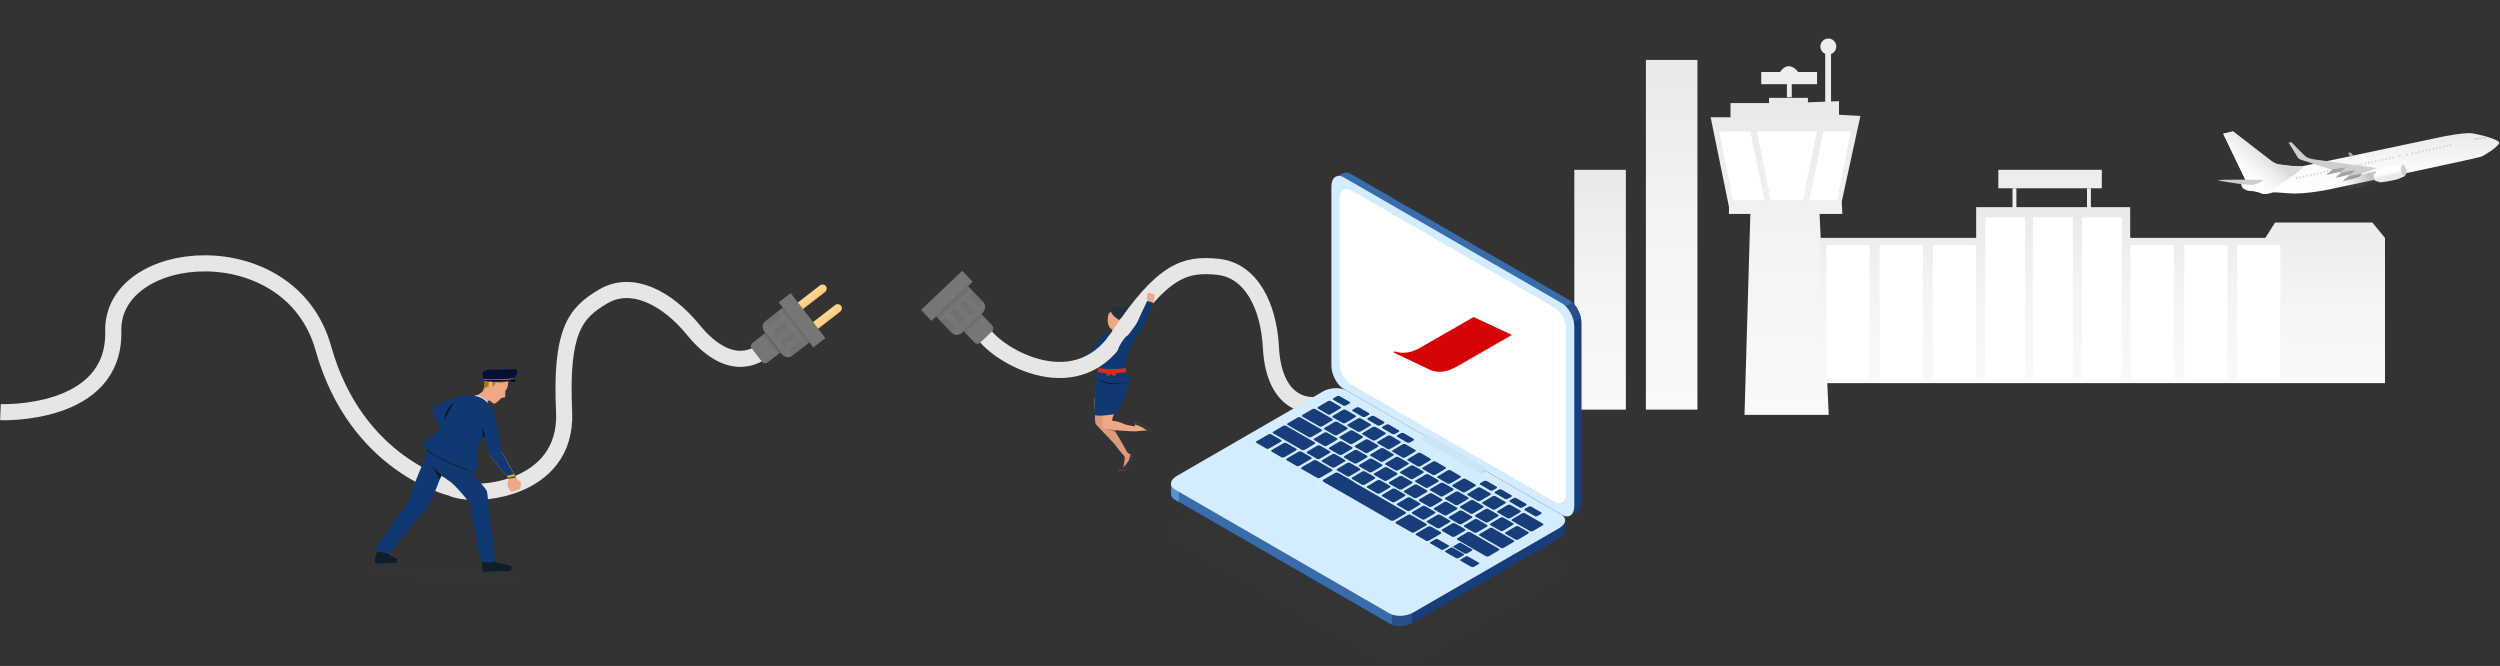 <?xml version="1.0" encoding="UTF-8"?>
<svg version="1.1" viewBox="0 0 931 248" xmlns="http://www.w3.org/2000/svg" xmlns:xlink="http://www.w3.org/1999/xlink">
<rect x="0" y="0" width="931" height="248" fill="#333333" stroke="none"/>
<title>Untitled 6</title>
<desc>Created with Sketch.</desc>
<defs>
<linearGradient id="n" x1="49.998%" x2="49.998%" y1="100%" y2=".001%">
<stop stop-color="#F8F9F9" offset="1.5e-7"/>
<stop stop-color="#F3F4F5" offset=".513"/>
<stop stop-color="#E9E9EB" offset="1"/>
</linearGradient>
<linearGradient id="g" x1="49.998%" x2="49.998%" y1="100.01%" y2=".01%">
<stop stop-color="#F8F9F9" offset="1.5e-7"/>
<stop stop-color="#F3F4F5" offset=".513"/>
<stop stop-color="#E9E9EB" offset="1"/>
</linearGradient>
<linearGradient id="f" x1="49.997%" x2="49.997%" y1="99.999%" y2=".005%">
<stop stop-color="#F8F9F9" offset="1.5e-7"/>
<stop stop-color="#F3F4F5" offset=".513"/>
<stop stop-color="#E9E9EB" offset="1"/>
</linearGradient>
<linearGradient id="e" x1="49.975%" x2="49.975%" y1="99.991%" y2="-6.6064e-5%">
<stop stop-color="#F8F9F9" offset="1.5e-7"/>
<stop stop-color="#F3F4F5" offset=".513"/>
<stop stop-color="#E9E9EB" offset="1"/>
</linearGradient>
<linearGradient id="d" x1="49.966%" x2="49.966%" y1="100.2%" y2=".406%">
<stop stop-color="#fff" offset="1.5e-7"/>
<stop stop-color="#FAFAFA" offset=".427"/>
<stop stop-color="#EBEBED" offset=".942"/>
<stop stop-color="#E9E9EB" offset="1"/>
</linearGradient>
<polygon id="b" points="0.724 1.12 1.449 1.12 0.724 1.84"/>
<polygon id="a" points="1.276 1.67 0.551 1.67 1.276 0.95"/>
<linearGradient id="m" x1="-3.712%" x2="67.32%" y1="39.697%" y2="64.968%">
<stop stop-color="#fff" offset="0"/>
<stop stop-color="#fff" offset=".228"/>
<stop stop-color="#C1C1C1" offset=".338"/>
<stop stop-color="#7D7D7D" offset=".472"/>
<stop stop-color="#474747" offset=".592"/>
<stop stop-color="#212121" offset=".696"/>
<stop stop-color="#090909" offset=".778"/>
<stop offset=".829"/>
</linearGradient>
<linearGradient id="l" x1="16.772%" x2="53.889%" y1="63.799%" y2="35.189%">
<stop stop-color="#fff" offset="1.5e-7"/>
<stop stop-color="#FAFAFA" offset=".315"/>
<stop stop-color="#EBEBEB" offset=".695"/>
<stop stop-color="#DADADA" offset="1"/>
</linearGradient>
<linearGradient id="k" x1="74.983%" x2="4.988%" y1="47.556%" y2="54.165%">
<stop stop-color="#3C3C3B" stop-opacity=".3" offset="0"/>
<stop stop-color="#636362" stop-opacity=".189" offset=".371"/>
<stop stop-color="#ACACAC" stop-opacity="0" offset="1"/>
</linearGradient>
<linearGradient id="j" x1="44.666%" x2="54.726%" y1="39.071%" y2="62.376%">
<stop stop-color="#fff" offset="1.5e-7"/>
<stop stop-color="#FAFAFA" offset=".427"/>
<stop stop-color="#EBEBED" offset=".942"/>
<stop stop-color="#E9E9EB" offset="1"/>
</linearGradient>
<linearGradient id="i" x1="44.511%" x2="61.994%" y1="37.846%" y2="57.204%">
<stop stop-color="#FED698" offset="0"/>
<stop stop-color="#FECA7A" offset="1"/>
</linearGradient>
<linearGradient id="h" x1="44.698%" x2="62.181%" y1="38.046%" y2="57.404%">
<stop stop-color="#FED698" offset="0"/>
<stop stop-color="#FECA7A" offset="1"/>
</linearGradient>
</defs>
<g fill="none" fill-rule="evenodd">
<polygon points="651.83 79.68 643.86 79.68 643.86 77 637.05 43.68 644.44 43.68 644.44 38.39 658.78 38.39 658.78 36.44 673.27 36.44 673.27 38.1 684.85 37.67 684.85 42.74 692.82 43.17 685.87 75.04 686.09 79.68 677.61 79.68 681.02 154.5 649.65 154.5" fill="url(#n)" fill-rule="nonzero"/>
<polygon points="640.24 48.97 651.83 48.97 657.11 74.61 645.31 74.61" fill="#fff" fill-rule="nonzero"/>
<polygon points="654.22 48.97 676.67 48.97 671.38 74.61 659.5 74.61" fill="#fff" fill-rule="nonzero"/>
<polygon points="679.06 48.97 689.2 48.97 684.13 74.61 673.77 74.61" fill="#fff" fill-rule="nonzero"/>
<path d="m665.44 36.22h1.812v-4.853h9.416v-4.563h-7.026s-3.404-4.853-6.736 0h-7.025v4.563h9.561v4.491" fill="#EDEDED" fill-rule="nonzero"/>
<rect x="679.71" y="19.71" width="2.173" height="18.47" fill="#EDEDED" fill-rule="nonzero"/>
<circle cx="680.87" cy="17.32" r="2.97" fill="#EDEDED" fill-rule="nonzero"/>
<polygon points="677.54 88.59 735.92 88.59 735.92 77.14 793.28 77.14 793.28 88.59 843.62 88.59 847.24 82.87 883.46 82.87 888.17 88.59 888.17 90.76 888.17 142.69 677.54 142.69" fill="url(#g)" fill-rule="nonzero"/>
<rect x="680.15" y="91.27" width="16.079" height="49.833" fill="#fff" fill-rule="nonzero"/>
<rect x="699.99" y="91.27" width="16.079" height="49.833" fill="#fff" fill-rule="nonzero"/>
<rect x="719.77" y="91.27" width="16.08" height="49.833" fill="#fff" fill-rule="nonzero"/>
<rect x="793.43" y="91.27" width="16.079" height="49.833" fill="#fff" fill-rule="nonzero"/>
<rect x="813.42" y="91.27" width="16.08" height="49.833" fill="#fff" fill-rule="nonzero"/>
<rect x="833.12" y="91.27" width="16.08" height="49.833" fill="#fff" fill-rule="nonzero"/>
<rect x="739.32" y="80.98" width="14.848" height="60.118" fill="#fff" fill-rule="nonzero"/>
<rect x="757.07" y="80.98" width="14.849" height="60.118" fill="#fff" fill-rule="nonzero"/>
<rect x="775.32" y="80.98" width="14.848" height="60.118" fill="#fff" fill-rule="nonzero"/>
<rect x="744.18" y="63.24" width="38.533" height="6.881" fill="#EDEDED" fill-rule="nonzero"/>
<rect x="749.46" y="70.12" width="1.449" height="7.823" fill="#EDEDED" fill-rule="nonzero"/>
<rect x="777.2" y="70.12" width="1.448" height="7.823" fill="#EDEDED" fill-rule="nonzero"/>
<rect x="612.93" y="22.31" width="19.194" height="130.23" fill="url(#f)" fill-rule="nonzero"/>
<rect x="586.28" y="63.24" width="19.194" height="89.307" fill="url(#e)" fill-rule="nonzero"/>
<path d="m930.68 53.17c0 1.304-5.36 4.636-6.592 5.143-1.23 0.58-53.236 11.517-57.51 12.386s-9.271 1.376-12.096 1.376c-2.824 0-7.171-0.652-8.257-0.362-1.087 0.29-2.535 0.869-3.694 0.362-1.158-0.507-2.463-0.942-4.49-1.087-2.028-0.217-3.042-1.014-3.26-2.1-0.217-1.014 1.738-1.376 1.738-1.376l-8.547-17.745 3.622-0.869 14.052 10.864s1.448 1.231 3.114 1.449 6.663 1.014 9.054 0.58c2.463-0.435 51.643-10.865 51.643-10.865s8.04-1.666 11.154-1.304c3.042 0.506 10.069 2.317 10.069 3.548z" fill="url(#d)" fill-rule="nonzero"/>
<g transform="translate(19 2)">
<mask fill="white">
<use xlink:href="#b"/>
</mask>
</g>
<g transform="translate(17)">
<mask id="c" fill="white">
<use xlink:href="#a"/>
</mask>
<path d="m825.46 72.15c-1.159-0.507-2.463-0.941-4.49-1.086-2.028-0.145-3.042-1.014-3.26-2.101-0.217-1.014 1.738-1.376 1.738-1.376l-8.547-17.746 3.622-0.869 14.051 10.864s1.449 1.231 3.115 1.449 6.663 1.014 9.054 0.58c2.463-0.362-14.124 10.792-15.283 10.285z" fill="url(#m)" fill-rule="nonzero" mask="url(#c)"/>
</g>
<path d="m842.46 72.15c-1.159-0.507-2.463-0.941-4.49-1.086-2.028-0.145-3.042-1.014-3.26-2.101-0.217-1.014 1.738-1.376 1.738-1.376l-8.547-17.746 3.622-0.869 14.051 10.864s1.449 1.231 3.115 1.449 6.663 1.014 9.054 0.58c2.463-0.362-14.124 10.792-15.283 10.285z" fill="url(#l)" fill-rule="nonzero"/>
<path d="m885.2 62.58l-23.105-3.187s-2.028-0.217-3.188-0.941c-1.158-0.797-5.504-5.432-5.504-5.432h-1.159l3.549 5.794s0.218 0.362 1.015 0.652c0.796 0.29 19.556 6.374 19.556 6.374l8.836-3.26z" fill="#CECECE" fill-rule="nonzero"/>
<path d="m873.54 62.3l-4.998 0.797-2.317 2.101s5.215-1.159 6.012-1.594c0.795-0.507 1.303-1.304 1.303-1.304z" fill="#A3A3A3" fill-rule="nonzero"/>
<path d="m876.94 63.38l-4.997 0.797-2.318 2.101s5.216-1.159 6.013-1.594c0.796-0.507 1.302-1.304 1.302-1.304z" fill="#A3A3A3" fill-rule="nonzero"/>
<path d="m879.69 64.61l-4.998 0.796-2.317 2.101s5.215-1.159 6.012-1.593c0.797-0.508 1.303-1.304 1.303-1.304z" fill="#A3A3A3" fill-rule="nonzero"/>
<polygon points="926.12 51.43 924.89 51 924.16 51.14 924.89 51.58" fill="#CECECE" fill-rule="nonzero"/>
<polygon points="923.8 51.21 922.93 51.29 923.3 51.87 924.53 51.65" fill="#CECECE" fill-rule="nonzero"/>
<polygon points="922.57 51.36 921.48 51.43 921.56 52.08 922.86 51.94" fill="#CECECE" fill-rule="nonzero"/>
<path d="m842.75 67.08c0.29 0.29-2.897 1.811-4.129 1.811-1.304 0-4.128-0.362-5.359-0.507-1.159-0.145-7.388-1.159-7.388-1.159s1.448-0.29 2.39-0.29 14.196-0.144 14.486 0.145z" fill="#CECECE" fill-rule="nonzero"/>
<path d="m912.5 54.47h0.073c0.145 0 0.217-0.145 0.145-0.218l-0.072-0.435c0-0.145-0.146-0.217-0.218-0.145h-0.072c-0.145 0-0.218 0.145-0.145 0.217l0.072 0.507c0 0.074 0.072 0.146 0.217 0.074z" fill="#CECECE" fill-rule="nonzero"/>
<path d="m911.27 54.76h0.072c0.145 0 0.217-0.145 0.145-0.217l-0.072-0.435c0-0.145-0.145-0.217-0.218-0.145h-0.072c-0.145 0-0.217 0.145-0.145 0.217l0.072 0.507c1e-3 0 0.073 0.073 0.218 0.073z" fill="#CECECE" fill-rule="nonzero"/>
<path d="m910.04 55.05c0.145 0 0.217-0.145 0.217-0.29l-0.072-0.435c0-0.145-0.145-0.217-0.29-0.145-0.145 0-0.217 0.145-0.145 0.29l0.072 0.435c-0.072 0.072 0.073 0.145 0.218 0.145z" fill="#CECECE" fill-rule="nonzero"/>
<path d="m908.66 55.34h0.073c0.145 0 0.217-0.145 0.145-0.218l-0.072-0.435c0-0.145-0.146-0.217-0.218-0.145h-0.072c-0.145 0-0.217 0.145-0.145 0.217l0.072 0.435c0 0.073 0.073 0.146 0.217 0.146z" fill="#CECECE" fill-rule="nonzero"/>
<path d="m907.43 55.63h0.072c0.145 0 0.217-0.145 0.145-0.217l-0.072-0.435c0-0.145-0.145-0.217-0.218-0.145h-0.072c-0.145 0-0.217 0.145-0.145 0.217l0.072 0.435c0 0.073 0.072 0.145 0.218 0.145z" fill="#CECECE" fill-rule="nonzero"/>
<path d="m906.13 55.92h0.072c0.145 0 0.217-0.145 0.145-0.217l-0.072-0.435c0-0.145-0.145-0.217-0.218-0.145h-0.072c-0.145 0-0.217 0.145-0.145 0.218l0.072 0.435c0 0.072 0.145 0.144 0.218 0.144z" fill="#CECECE" fill-rule="nonzero"/>
<path d="m904.83 56.14h0.072c0.145 0 0.217-0.145 0.145-0.217l-0.072-0.435c0-0.145-0.145-0.217-0.218-0.145h-0.072c-0.145 0-0.217 0.145-0.145 0.217l0.072 0.435c0 0.145 0.073 0.218 0.218 0.145z" fill="#CECECE" fill-rule="nonzero"/>
<path d="m903.6 56.43h0.072c0.145 0 0.217-0.145 0.145-0.217l-0.072-0.435c0-0.145-0.145-0.217-0.218-0.145h-0.072c-0.145 0-0.217 0.145-0.145 0.217l0.072 0.435c0 0.072 0.144 0.145 0.218 0.145z" fill="#CECECE" fill-rule="nonzero"/>
<path d="m902.36 56.72h0.072c0.145 0 0.217-0.145 0.145-0.217l-0.072-0.435c0-0.145-0.145-0.217-0.217-0.145h-0.073c-0.145 0-0.217 0.145-0.145 0.217l0.072 0.435c-0.072 0.072 0.073 0.145 0.218 0.145z" fill="#CECECE" fill-rule="nonzero"/>
<path d="m900.99 57.01h0.072c0.145 0 0.217-0.145 0.145-0.217l-0.072-0.435c0-0.145-0.145-0.217-0.218-0.145h-0.072c-0.145 0-0.217 0.145-0.145 0.217l0.072 0.435c1e-3 0.073 0.073 0.145 0.218 0.145z" fill="#CECECE" fill-rule="nonzero"/>
<path d="m899.76 57.3h0.072c0.145 0 0.217-0.145 0.145-0.217l-0.072-0.507c0-0.145-0.145-0.217-0.218-0.145h-0.072c-0.145 0-0.217 0.145-0.145 0.217l0.072 0.435c0 0.145 0.072 0.217 0.218 0.217z" fill="#CECECE" fill-rule="nonzero"/>
<path d="m898.45 57.59h0.072c0.145 0 0.217-0.145 0.145-0.217l-0.072-0.507c0-0.145-0.145-0.217-0.218-0.145h-0.072c-0.145 0-0.217 0.145-0.145 0.217l0.072 0.435c0 0.145 0.145 0.217 0.218 0.217z" fill="#CECECE" fill-rule="nonzero"/>
<path d="m891.14 59.11h0.072c0.145 0 0.217-0.145 0.145-0.217l-0.072-0.435c0-0.145-0.145-0.217-0.218-0.145h-0.072c-0.145 0-0.217 0.145-0.145 0.217l0.072 0.507c-0.072 1e-3 0.072 0.073 0.218 0.073z" fill="#CECECE" fill-rule="nonzero"/>
<path d="m889.9 59.33h0.072c0.145 0 0.217-0.145 0.145-0.217l-0.072-0.435c0-0.145-0.145-0.217-0.218-0.145h-0.072c-0.145 0-0.217 0.145-0.145 0.217l0.072 0.507c-0.072 0.073 0.073 0.145 0.218 0.073z" fill="#CECECE" fill-rule="nonzero"/>
<path d="m888.6 59.62h0.072c0.145 0 0.217-0.145 0.145-0.218l-0.072-0.435c0-0.145-0.145-0.217-0.218-0.145h-0.072c-0.145 0-0.217 0.145-0.145 0.217l0.072 0.507c0 0.074 0.072 0.146 0.218 0.074z" fill="#CECECE" fill-rule="nonzero"/>
<path d="m887.22 59.91h0.073c0.145 0 0.217-0.145 0.145-0.217l-0.072-0.435c0-0.145-0.146-0.217-0.218-0.145h-0.072c-0.145 0-0.217 0.145-0.145 0.217l0.072 0.435c0 0.145 0.144 0.217 0.217 0.145z" fill="#CECECE" fill-rule="nonzero"/>
<path d="m885.99 60.2h0.072c0.145 0 0.217-0.145 0.145-0.217l-0.072-0.435c0-0.145-0.145-0.217-0.218-0.145h-0.072c-0.145 0-0.217 0.145-0.145 0.218l0.072 0.435c0 0.072 0.145 0.144 0.218 0.144z" fill="#CECECE" fill-rule="nonzero"/>
<path d="m884.76 60.48h0.072c0.145 0 0.218-0.145 0.145-0.218l-0.072-0.435c0-0.145-0.145-0.217-0.217-0.145h-0.073c-0.145 0-0.217 0.145-0.145 0.217l0.072 0.435c0 0.074 0.072 0.146 0.218 0.146z" fill="#CECECE" fill-rule="nonzero"/>
<path d="m883.31 60.78h0.073c0.145 0 0.217-0.145 0.145-0.217l-0.072-0.435c0-0.145-0.146-0.217-0.218-0.145h-0.072c-0.145 0-0.218 0.145-0.145 0.217l0.072 0.435c1e-3 0.073 0.145 0.145 0.217 0.145z" fill="#CECECE" fill-rule="nonzero"/>
<path d="m882.08 60.99h0.073c0.145 0 0.217-0.145 0.145-0.217l-0.072-0.435c0-0.145-0.146-0.217-0.218-0.145h-0.072c-0.145 0-0.217 0.145-0.145 0.217l0.072 0.435c0 0.145 0.145 0.217 0.217 0.145z" fill="#CECECE" fill-rule="nonzero"/>
<path d="m880.85 61.35h0.072c0.145 0 0.217-0.145 0.145-0.217l-0.072-0.435c0-0.145-0.145-0.217-0.218-0.145h-0.072c-0.145 0-0.217 0.145-0.145 0.217l0.072 0.435c-0.072 0.073 0.072 0.145 0.218 0.145z" fill="#CECECE" fill-rule="nonzero"/>
<path d="m879.48 61.64h0.073c0.145 0 0.217-0.145 0.145-0.217l-0.072-0.435c0-0.145-0.146-0.217-0.218-0.145h-0.072c-0.145 0-0.217 0.145-0.145 0.217l0.072 0.435c0 0.073 0.072 0.145 0.217 0.145z" fill="#CECECE" fill-rule="nonzero"/>
<path d="m878.24 61.86h0.072c0.145 0 0.217-0.145 0.145-0.217l-0.072-0.435c0-0.145-0.145-0.217-0.218-0.145h-0.072c-0.145 0-0.217 0.145-0.145 0.217l0.072 0.435c0 0.145 0.073 0.218 0.218 0.145z" fill="#CECECE" fill-rule="nonzero"/>
<path d="m866.87 64.25h0.072c0.145 0 0.218-0.145 0.145-0.217l-0.072-0.507c0-0.145-0.145-0.217-0.217-0.145h-0.072c-0.146 0-0.218 0.145-0.146 0.217l0.072 0.435c1e-3 0.145 0.146 0.217 0.218 0.217z" fill="#CECECE" fill-rule="nonzero"/>
<path d="m865.64 64.47h0.072c0.146 0 0.218-0.145 0.146-0.217l-0.073-0.507c0-0.145-0.145-0.217-0.217-0.145h-0.072c-0.145 0-0.218 0.145-0.145 0.217l0.072 0.435c0 0.144 0.144 0.217 0.217 0.217z" fill="#CECECE" fill-rule="nonzero"/>
<path d="m864.41 64.76h0.072c0.146 0 0.218-0.145 0.146-0.217l-0.072-0.507c0-0.145-0.146-0.217-0.218-0.145h-0.072c-0.145 0-0.218 0.145-0.145 0.217l0.072 0.435c0 0.145 0.073 0.217 0.217 0.217z" fill="#CECECE" fill-rule="nonzero"/>
<path d="m863.03 65.05h0.072c0.146 0 0.218-0.145 0.146-0.217l-0.073-0.435c0-0.145-0.145-0.217-0.217-0.145h-0.072c-0.146 0-0.218 0.145-0.146 0.217l0.073 0.507c0 0.073 0.145 0.146 0.217 0.073z" fill="#CECECE" fill-rule="nonzero"/>
<path d="m861.8 65.34h0.072c0.146 0 0.218-0.145 0.146-0.217l-0.072-0.435c0-0.145-0.146-0.217-0.218-0.145h-0.072c-0.146 0-0.218 0.145-0.146 0.217l0.073 0.507c0 1e-3 0.144 0.073 0.217 0.073z" fill="#CECECE" fill-rule="nonzero"/>
<path d="m860.57 65.63h0.072c0.146 0 0.218-0.145 0.146-0.218l-0.072-0.507c0-0.145-0.146-0.217-0.218-0.145h-0.072c-0.145 0-0.218 0.145-0.145 0.217l0.072 0.435c1e-3 0.145 0.073 0.218 0.217 0.218z" fill="#CECECE" fill-rule="nonzero"/>
<path d="m859.12 65.92h0.072c0.145 0 0.218-0.145 0.145-0.217l-0.072-0.435c0-0.145-0.145-0.217-0.217-0.145h-0.072c-0.146 0-0.218 0.145-0.146 0.217l0.072 0.435c0 0.073 0.074 0.145 0.218 0.145z" fill="#CECECE" fill-rule="nonzero"/>
<path d="m857.89 66.14h0.072c0.145 0 0.218-0.145 0.145-0.217l-0.072-0.435c0-0.145-0.145-0.217-0.217-0.145h-0.072c-0.146 0-0.218 0.145-0.146 0.217l0.073 0.435c0 0.145 0.072 0.217 0.217 0.145z" fill="#CECECE" fill-rule="nonzero"/>
<path d="m856.59 66.42h0.072c0.146 0 0.218-0.145 0.146-0.217l-0.073-0.435c0-0.145-0.145-0.217-0.217-0.145h-0.072c-0.146 0-0.218 0.145-0.146 0.217l0.072 0.507c0 0.073 0.146 0.146 0.218 0.073z" fill="#CECECE" fill-rule="nonzero"/>
<path d="m855.28 66.79h0.072c0.145 0 0.218-0.145 0.145-0.217l-0.072-0.507c0-0.145-0.145-0.218-0.217-0.145h-0.072c-0.146 0-0.218 0.145-0.146 0.217l0.072 0.435c1e-3 0.144 0.074 0.217 0.218 0.217z" fill="#CECECE" fill-rule="nonzero"/>
<polygon points="871.65 71.42 887.08 67.8 885.49 63.53 870.42 67.29" fill="url(#k)" fill-rule="nonzero"/>
<path d="m893.67 58.46h0.072c0.145 0 0.217-0.145 0.145-0.217l-0.072-0.435c0-0.145-0.145-0.217-0.218-0.145h-0.072c-0.145 0-0.217 0.145-0.145 0.217l0.072 0.435c0 0.145 0.145 0.217 0.218 0.145z" fill="#CECECE" fill-rule="nonzero"/>
<path d="m896.5 58.02h0.072c0.146 0 0.218-0.145 0.146-0.217l-0.073-0.435c0-0.145-0.145-0.217-0.217-0.145h-0.072c-0.146 0-0.218 0.145-0.146 0.217l0.073 0.435c0 0.073 0.073 0.145 0.217 0.145z" fill="#CECECE" fill-rule="nonzero"/>
<polygon points="875.49 56.86 874.4 56.86 875.13 58.31 876.51 58.02" fill="#A5A5A5" fill-rule="nonzero"/>
<path d="m890.77 61.64c-2.535 0.507-6.229 1.956-6.084 2.245 0.072 0.29 0 0.652-0.435 0.869-0.362 0.145-0.362 1.159-0.146 1.666 0.218 0.435 0.362 1.159 0.869 1.086 0.507-0.072 1.087 0.435 1.449 0.435 0.361 0 4.056-0.579 6.084-1.086 0.797-0.217 2.97-1.231 2.97-1.231l-0.652-4.201c1e-3 -0.073-2.823-0.073-4.055 0.217z" fill="url(#j)" fill-rule="nonzero"/>
<ellipse transform="translate(895.09 63.442) rotate(260.82) translate(-895.09 -63.442)" cx="895.09" cy="63.442" rx="2.1" ry="1" fill="#CECECE" fill-rule="nonzero"/>
<path d="m429.39 112.56s-0.145 0.435-0.29 0.58-1.304-0.145-1.304-0.652c0-0.434 1.594 0.072 1.594 0.072z" fill="#EEA886" fill-rule="nonzero"/>
<path d="m408.1 157.98c0.507 0.725 7.025 7.243 7.46 8.04 0.435 0.796 3.187 3.911 3.187 3.911l1.231-1.159s-2.463-4.563-4.418-7.677c-0.217-0.291-0.362-0.58-0.579-0.869-0.652-1.087-1.231-1.884-1.521-2.102-1.159-0.797-2.825-1.955-2.246-3.187 0.652-1.231 3.042-7.822 3.042-8.475 0-0.651 4.78-11.154-4.781-6.084 0 0-2.245 6.809-1.883 10.792 0.363 3.985 1e-3 6.013 0.508 6.81z" fill="#DB9B7B" fill-rule="nonzero"/>
<path d="m418.74 169.93s0.217 0.797 0.073 1.231c-0.145 0.507-0.217 2.535-0.725 2.897-0.507 0.361-1.666 0.724-1.593 0.797 0.072 0.434 0.435 0.579 1.593 0.434 1.159-0.145 2.101-1.883 2.752-3.041 0.652-1.232 1.593-1.884 0.797-2.463-0.797-0.652-1.811-1.305-1.956-1.377-0.144-0.072-0.941 1.522-0.941 1.522z" fill="#DE9673" fill-rule="nonzero"/>
<path d="m418.09 139.14s2.318 3.404 1.449 5.939c-0.797 2.535-4.491 8.402-4.78 9.344-0.29 0.941-1.014 2.173-0.29 2.317 1.014 0.146 2.246 0.218 4.129 1.159 1.304 0.579 3.259 0.652 4.635 1.014 0.507 0.145 0.869 1.305 0.362 1.666-0.362 0.29-10.792-0.361-12.458-1.086-0.725-0.29-0.869-1.305-0.507-4.129 0.145-1.304 1.159-5.505 1.376-7.098 0.217-1.521 0.797-3.839 0.797-3.839s-2.028-8.619 5.287-5.287z" fill="#EEA886" fill-rule="nonzero"/>
<path d="m423.52 160.58s0.942-0.145 1.449-0.145c0.435 0 2.246-0.217 2.752-0.145s0.941 0.579 1.159 0.361c0.217-0.217-0.362-0.797-1.014-1.158-0.652-0.362-2.39-1.231-3.332-1.811-0.941-0.652-1.376-0.725-1.666 0.072-0.29 0.724-0.507 1.811-0.652 2.172-0.144 0.293 1.304 0.654 1.304 0.654z" fill="#EEA886" fill-rule="nonzero"/>
<path d="m407.59 154.28s-0.797 1.231 7.678-0.072c0 0 7.243-9.344 3.767-13.979-1.811-2.462-9.851-0.362-9.851-0.362s-1.739 2.752-1.594 14.413z" fill="#103872" fill-rule="nonzero"/>
<path d="m416.5 174.85s-0.145-0.508 1.448-0.797c0.942-0.146 2.391-2.535 2.535-2.825 0.145-0.29 0.362-1.811 0.652-1.884 0.29-0.072 1.304 0.797 0.58 1.884-0.797 1.087-1.738 3.767-3.622 4.056-1.376 0.217-1.593-0.145-1.593-0.434z" fill="#363636" fill-rule="nonzero"/>
<path d="m422.8 158.12s0.145-1.521 1.376-0.797c1.231 0.725 2.39 1.521 3.694 2.102 1.304 0.579 1.304 1.086 1.014 1.375-0.362 0.218-1.231-0.361-1.739-0.506-0.578-0.218-1.592-1.377-4.345-2.174z" fill="#363636" fill-rule="nonzero"/>
<path d="m415.05 160.15s-2.825-0.362-3.549-0.579c0.652 0.217 3.767 1.304 4.056 1.448-0.144-0.289-0.362-0.579-0.507-0.869z" fill="#A77860" fill-rule="nonzero"/>
<path d="m428.16 111.04s0.435 0.29 0.507 0.435 1.014-0.652 1.014-0.652-1.159-0.363-1.521 0.217z" fill="#CF8C6C" fill-rule="nonzero"/>
<path d="m398.97 135.52s-0.362 0.072-0.58 0.217c-0.145 0.145-0.507 0.218-0.724 0.218-0.145 0.072-0.941 0.362-1.086 0.507-0.072 0.072-0.362 0.507-0.507 0.58-0.145 0.072-0.435 0.217-0.362 0.362 0.072 0.145 0.362 0.073 0.362 0.073s-0.072 0.072 0 0.217c0.073 0.217 0.29 0.29 0.29 0.29s-0.072 0.145 0 0.217c0.145 0.217 0.29 0.217 0.29 0.217s0 0.145 0.073 0.29c0.145 0.145 0.362 0.073 0.362 0.073s0.073 0.29 0.217 0.29c0.145 0 0.217-0.145 0.362-0.145 0.145-0.072 0.941-0.724 1.304-1.521 0.362-0.724 1.231-0.869 1.231-0.869l-1.232-1.016z" fill="#EEA886" fill-rule="nonzero"/>
<path d="m412.8 124.3s-1.376-0.145-2.173 0.58c-0.869 0.724-1.448 2.028-1.666 2.39-0.29 0.435-3.26 4.056-3.477 4.128-0.145 0.073-2.462 1.231-3.766 2.173s-3.549 1.956-3.549 1.956l1.014 1.738s6.301-2.463 7.388-3.622c1.231-1.231 4.998-4.708 4.998-4.708s3.331-2.824 1.231-4.635z" fill="#103872" fill-rule="nonzero"/>
<path d="m414.69 123.86s-1.376 0.435-1.811 0.507c-0.435 0-2.535 2.101-2.897 2.897-0.435 0.797-0.29 2.101 0.145 3.622s-0.217 1.956-0.145 3.477c0.073 1.521-0.072 4.636-0.217 5.432-0.145 0.797 7.171 1.956 9.054 0.652 0 0-1.376-2.752-1.521-3.114s0.29-2.318 0.507-2.825c0.29-0.507 2.173-4.346 2.173-4.346s1.521-3.404 0.652-4.346c-0.797-0.797-3.042-1.304-3.404-1.521-0.363-0.218-1.667-0.435-2.536-0.435z" fill="#103872" fill-rule="nonzero"/>
<path d="m417.51 114.81c-0.724-0.362-3.477-1.449-4.635 2.101-1.159 3.549 0.507 6.374 2.462 5.939 1.956-0.435 3.404-2.825 3.767-4.708 0.362-1.811-0.652-2.825-1.594-3.332z" fill="#EEA886" fill-rule="nonzero"/>
<path d="m412.88 116.98s0.29-3.115 3.404-2.825 3.622 2.97 3.114 4.78c-0.507 1.811-1.883 2.607-1.883 2.607s0.29-1.448-0.217-1.956c-0.507-0.507-2.825-1.593-3.622-3.477-0.071 2e-3 -0.651 0.436-0.796 0.871z" fill="#252E3B" fill-rule="nonzero"/>
<ellipse transform="translate(418.8 116.76) rotate(259.33) translate(-418.8 -116.76)" cx="418.8" cy="116.76" rx="2.39" ry="2.101" fill="#252E3B" fill-rule="nonzero"/>
<path d="m414.25 122.27s-0.072 2.39-0.217 3.187c0 0 1.159 1.521 3.115-1.231 0 0-0.507-1.304 0.217-2.897 0.652-1.522-3.115 0.941-3.115 0.941z" fill="#EEA886" fill-rule="nonzero"/>
<polygon points="414.04 125.46 413.89 126.69 415.56 125.74" fill="#EEA886" fill-rule="nonzero"/>
<path d="m417.37 124.37s-2.173 3.042-2.535 4.201c-0.869 2.825 0.072 9.996 0.29 12.965 0.217 3.042 6.084 0.724 6.084 0.724s-3.332-5.722-1.666-9.416 2.028-6.084 2.028-6.084-0.579-1.376-1.811-1.666c-1.303-0.362-2.39-0.724-2.39-0.724z" fill="#103872" fill-rule="nonzero"/>
<path d="m409.54 127.48s-0.072 2.825 0.29 4.273c0 0-0.362 3.042-0.507 4.128-0.217 1.666-1.666 4.78-1.666 4.78l1.593 1.304c0.145 0.145 0.435 0 0.435-0.218 0.145-2.752 1.014-14.848 4.056-17.601l-1.231 0.217c0.073-0.07-2.245 1.596-2.97 3.117z" fill="#103872" fill-rule="nonzero"/>
<path d="m417.01 118.86c0.145-0.29 0.507-0.29 0.725-0.145 0.217 0.217 0.29 0.724-0.145 1.304-0.435 0.652-1.739 0.869-0.58-1.159z" fill="#EEA886" fill-rule="nonzero"/>
<path d="m414.25 122.78v0.507s1.014 0.362 2.68-1.159c-0.072 1e-3 -1.231 1.087-2.68 0.652z" fill="#A77860" fill-rule="nonzero"/>
<path d="m409.26 131.25s-0.362-1.956 0.145-3.187c0 0-0.217 1.159 0.29 2.752l-0.435 0.435z" fill="#000" fill-rule="nonzero" opacity=".6"/>
<polygon points="414.54 125.6 413.89 126.69 416.06 125.46" fill="#D6C5BE" fill-rule="nonzero"/>
<path d="m417.01 123.93s-1.738 1.304-2.462 1.666l1.231 1.304 1.666-2.535-0.435-0.435z" fill="#FAE6DE" fill-rule="nonzero"/>
<path d="m413.89 126.69s0.362-2.39 0.29-2.752l-0.652 1.521 0.362 1.231z" fill="#D6C5BE" fill-rule="nonzero"/>
<polygon points="414.18 123.93 413.82 124.08 412.23 125.96 413.53 125.46" fill="#FAE6DE" fill-rule="nonzero"/>
<path d="m396.15 137.41s0.724-0.652 1.014-0.579c0.29 0.072 0.072 0.29 0.072 0.29s0.217-0.217 0.435-0.073c0.217 0.145-0.072 0.435-0.072 0.435s0.217-0.145 0.362 0.145c0.145 0.217-0.145 0.435-0.145 0.435s0.435 0 0.29 0.29c-0.217 0.579-0.869 0.724-0.869 0.724s-0.145 0-0.29-0.217c0 0-0.434 0.072-0.507-0.362 0 0-0.435-0.145-0.29-0.507 0.072-1e-3 -0.362-0.218 0-0.581z" fill="#DB9C7C" fill-rule="nonzero"/>
<path d="m427.58 109.23s-0.145 1.304 0.073 1.376c0.217 0.073 0.29-0.072 0.29-0.072l0.217 0.58s0.362 0.29 0.58-0.145c0 0 0.29 0.29 0.435-0.145 0 0 0.29 0.145 0.435-0.072s0.145-1.086 0.145-1.086-0.072-0.217-0.435-0.145c0 0-0.145-0.29-0.507-0.217 0 0-0.145-0.217-0.507-0.145 0 0-0.435-0.435-0.797-0.145 0.071 0.071 0.071 0.143 0.071 0.216z" fill="#DB9C7C" fill-rule="nonzero"/>
<path d="m427.07 111.4s0.507-0.797 0.941-1.086c0.073-0.072 0.217-0.145 0.29-0.072 0.072 0.072 0.145 0.29-0.072 0.652s-0.29 0.869-0.29 0.869-0.217 0.361-0.869-0.363z" fill="#EEA886" fill-rule="nonzero"/>
<path d="m408.68 138.42l0.435-1.376s4.128 0.941 10.068 0c0 0 0.29 1.376 0.362 1.521 0-0.072-6.953 1.304-10.865-0.145z" fill="#D62F18" fill-rule="nonzero"/>
<path d="m408.68 141.32s3.984 2.173 11.299 1.304c-0.072 1e-3 -7.46 1.449-11.299-1.304z" fill="#000" fill-rule="nonzero" opacity=".6"/>
<rect transform="translate(418.05 129.26) rotate(96.817) translate(-418.05 -129.26)" x="417.86" y="128.1" width="1" height="2.318" fill="#D62F18" fill-rule="nonzero"/>
<path d="m413.53 138.56s0.435 1.376 1.738 1.521c0 0 0.145-1.231 0.797-1.159 0.652 0.073 0-0.145 0-0.145s-1.086-0.435-1.159-0.725" fill="#D62F18" fill-rule="nonzero"/>
<path d="m414.11 138.56s-0.435 1.376-1.739 1.521c0 0-0.145-1.231-0.796-1.159-0.652 0.073 0-0.145 0-0.145s1.086-0.435 1.159-0.725" fill="#D62F18" fill-rule="nonzero"/>
<path d="m489.22 150.81s-14.703 1.666-15.935-21.439c-0.797-15.5-7.388-28.61-19.556-29.986-12.241-1.304-20.643 0.869-37.302 26.002s-47.08 5.505-50.701-2.101" stroke="#E8E6E5" stroke-width="6"/>
<path d="m283.81 130.82s-10.865 10.067-25.568-7.895c-9.778-12.023-22.888-18.76-33.463-12.603-10.647 6.157-16.08 12.965-14.704 43.024 1.376 30.058-34.694 32.304-42.082 28.32 0 0-35.274-8.04-47.587-52.005s-78.949-38.171-78.225-6.301-42.01 30.131-42.01 30.131" stroke="#E8E6E5" stroke-width="6"/>
<path d="m427.8 112.49s-0.579-0.869-0.652-1.014c-0.072-0.145-0.072-0.579 0-1.159 0.073-0.507 0.435-1.231 0.507-1.231 0.072-0.072 0.145-0.145 0.362-0.072s0.435 0.217 0.435 0.217 0.29-0.073 0.507 0.145c0 0 0.29-0.073 0.507 0.217 0 0 0.29-0.073 0.435 0.145v0.652c0.072 0.145-0.145 1.376-0.435 2.246-0.072-0.074-0.507 0.506-1.666-0.146z" fill="#EEA886" fill-rule="nonzero"/>
<path d="m416.43 131.4s1.811 1.883 3.042 0.217c1.231-1.738 1.666-2.752 2.1-3.477s3.187-4.998 3.332-5.215 1.593-2.97 1.956-4.056c0.29-0.797 2.607-5.722 2.68-5.939 0.145-0.217-2.318-0.869-2.318-0.869s-2.318 4.925-2.535 5.36c-0.217 0.507-1.304 3.042-1.811 3.694-0.652 0.797-2.752 3.911-3.187 3.984-0.506-1e-3 -4.345 5.214-3.259 6.301z" fill="#103872" fill-rule="nonzero"/>
<path d="m517.32 246.27l-79.963-46.139c-2.246-1.304-1.956-3.549 0.652-5.069l54.396-31.436c2.607-1.521 6.591-1.665 8.836-0.362l79.892 46.139c2.245 1.304 1.955 3.549-0.652 5.07l-54.396 31.435c-2.608 1.521-6.52 1.665-8.765 0.362z" fill="#3D3D3D" fill-rule="nonzero" opacity=".1"/>
<path d="m584.32 111.69l-81.194-46.862c-1.015-0.58-2.028-0.725-2.753-0.362l-0.145 0.072-2.68 1.231 2.897 1.449v0.145 66.708c0 3.332 2.101 7.243 4.635 8.691l79.022 45.631 0.435 3.694 2.896-1.377c0.942-0.579 1.521-1.811 1.521-3.621v-66.708c0.002-3.331-2.099-7.242-4.634-8.691z" fill="#173D7A" fill-rule="nonzero"/>
<path d="m584.32 111.69l-81.194-46.862c-1.015-0.58-2.028-0.725-2.753-0.362l-0.145 0.072-2.68 1.231 2.897 1.449v0.145 43.965l36.939 29.189 50.194-25.278c-0.867-1.52-2.026-2.824-3.258-3.549z" fill="#396CAA" fill-rule="nonzero"/>
<path d="m585.7 112.78l-7.967 3.332 6.012 4.636 4.997-2.101c-0.433-2.246-1.592-4.418-3.042-5.867z" fill="#274F89" fill-rule="nonzero"/>
<path d="m581.64 191.73l-81.194-46.863c-2.535-1.449-4.636-5.36-4.636-8.692v-66.708c0-3.332 2.027-4.853 4.636-3.404l81.194 46.862c2.535 1.449 4.636 5.36 4.636 8.692v66.708c-1e-3 3.405-2.029 4.926-4.636 3.405z" fill="#D4ECFF" fill-rule="nonzero"/>
<path d="m578.96 186.8l-75.835-43.748c-2.318-1.376-4.201-4.925-4.201-7.967v-61.059c0-3.042 1.883-4.418 4.201-3.115l75.835 43.748c2.317 1.376 4.2 4.925 4.2 7.967v61.059c1e-3 3.042-1.883 4.491-4.2 3.115z" fill="#fff" fill-rule="nonzero"/>
<path d="m578.96 186.8l-75.835-43.748c-2.318-1.376-4.201-4.925-4.201-7.967v-61.059c0-3.042 1.883-4.418 4.201-3.115l75.835 43.748c2.317 1.376 4.2 4.925 4.2 7.967v61.059c1e-3 3.042-1.883 4.491-4.2 3.115z" fill="#fff" fill-rule="nonzero"/>
<path d="m582.87 193.83l-10.938-1.449-70.475-40.706c-2.245-1.304-6.229-1.159-8.837 0.362l-49.977 28.827-6.591-0.869v3.767c-0.072 0.869 0.435 1.666 1.521 2.318l79.891 46.138c2.246 1.304 6.229 1.159 8.837-0.362l54.396-31.435c1.448-0.869 2.173-1.956 2.173-2.97v-3.621z" fill="#173D7A" fill-rule="nonzero"/>
<path d="m529.92 168.12l-4.997-2.897h-55.048l-27.161 15.645-6.591-0.869v3.767c-0.072 0.869 0.435 1.666 1.521 2.318l79.891 46.138c1.159 0.725 2.825 0.941 4.563 0.869l7.822-64.971z" fill="#396CAA" fill-rule="nonzero"/>
<path d="m439.02 180.43l-2.897-0.361v3.766c-0.072 0.869 0.435 1.666 1.521 2.318l1.376 0.797v-6.52z" fill="#5793CE" fill-rule="nonzero"/>
<path d="m518.34 232.58c2.173 0.797 5.215 0.652 7.461-0.435v-8.329h-7.461v8.764z" fill="#274F89" fill-rule="nonzero"/>
<path d="m517.47 228.45l-79.891-46.138c-2.245-1.304-1.956-3.549 0.652-5.07l54.395-31.435c2.607-1.521 6.592-1.666 8.837-0.362l79.891 46.138c2.245 1.305 1.956 3.55-0.651 5.07l-54.396 31.436c-2.608 1.52-6.519 1.665-8.837 0.361z" fill="#D4ECFF" fill-rule="nonzero"/>
<g transform="translate(467 147)" fill="#173D7A" fill-rule="nonzero">
<path d="m4.55 20.03l-3.621-2.101c-0.29-0.145-0.29-0.434 0.072-0.651l4.273-2.463c0.362-0.218 0.869-0.218 1.159-0.072l3.621 2.101c0.29 0.145 0.29 0.435-0.072 0.652l-4.273 2.462c-0.29 0.218-0.869 0.29-1.159 0.072z"/>
<path d="m10.2 23.29l-3.621-2.101c-0.29-0.145-0.29-0.435 0.072-0.652l4.273-2.463c0.362-0.217 0.869-0.217 1.159-0.072l3.621 2.102c0.29 0.145 0.29 0.434-0.072 0.651l-4.273 2.462c-0.362 0.218-0.869 0.218-1.159 0.073z"/>
<path d="m15.77 26.48l-3.621-2.1c-0.29-0.146-0.218-0.436 0.072-0.652l4.273-2.463c0.362-0.217 0.869-0.217 1.159-0.072l3.621 2.101c0.29 0.145 0.29 0.435-0.072 0.651l-4.273 2.463c-0.362 0.216-0.869 0.289-1.159 0.072z"/>
<path d="m23.45 23.87l-3.621-2.101c-0.29-0.145-0.29-0.435 0.072-0.651l3.549-2.101c0.362-0.218 0.869-0.218 1.159-0.073l3.621 2.102c0.29 0.145 0.29 0.434-0.072 0.651l-3.549 2.101c-0.362 0.217-0.869 0.217-1.159 0.072z"/>
<path d="m29.03 27.06l-3.621-2.102c-0.29-0.145-0.29-0.434 0.072-0.651l3.549-2.101c0.362-0.217 0.869-0.217 1.159-0.072l3.621 2.101c0.29 0.146 0.29 0.435-0.072 0.651l-3.549 2.102c-0.362 0.216-0.869 0.216-1.159 0.072z"/>
<path d="m34.6 30.32l-3.621-2.101c-0.29-0.145-0.29-0.435 0.072-0.651l3.549-2.101c0.362-0.217 0.869-0.217 1.159-0.072l3.621 2.1c0.29 0.146 0.29 0.436-0.072 0.652l-3.549 2.101c-0.362 0.218-0.868 0.218-1.159 0.072z"/>
<path d="m40.18 33.5l-3.621-2.101c-0.29-0.146-0.29-0.436 0.072-0.652l3.549-2.1c0.362-0.218 0.869-0.218 1.159-0.073l3.621 2.101c0.29 0.145 0.218 0.435-0.072 0.652l-3.549 2.1c-0.362 0.217-0.869 0.217-1.159 0.073z"/>
<path d="m45.83 36.76l-3.622-2.101c-0.29-0.145-0.29-0.435 0.072-0.651l3.55-2.101c0.361-0.218 0.869-0.218 1.158-0.072l3.622 2.101c0.289 0.145 0.289 0.435-0.073 0.651l-3.549 2.101c-0.362 0.217-0.869 0.217-1.158 0.072z"/>
<path d="m51.41 39.95l-3.621-2.101c-0.29-0.146-0.29-0.435 0.072-0.652l3.549-2.101c0.362-0.217 0.869-0.217 1.159-0.072l3.622 2.101c0.289 0.145 0.289 0.435-0.072 0.652l-3.55 2.1c-0.362 0.218-0.869 0.218-1.159 0.073z"/>
<path d="m56.99 43.21l-3.622-2.101c-0.29-0.145-0.29-0.435 0.072-0.651l3.55-2.101c0.361-0.218 0.869-0.218 1.158-0.072l3.622 2.101c0.289 0.145 0.289 0.435-0.073 0.651l-3.549 2.101c-0.362 0.218-0.869 0.218-1.158 0.072z"/>
<path d="m62.56 46.4l-3.621-2.101c-0.29-0.146-0.29-0.435 0.072-0.652l3.549-2.101c0.362-0.217 0.87-0.217 1.159-0.072l3.622 2.101c0.289 0.145 0.217 0.435-0.072 0.652l-3.55 2.1c-0.362 0.217-0.868 0.217-1.159 0.073z"/>
<path d="m68.14 49.65l-3.622-2.101c-0.29-0.145-0.29-0.435 0.072-0.651l3.55-2.101c0.361-0.218 0.869-0.218 1.158-0.072l3.622 2.101c0.289 0.145 0.289 0.435-0.073 0.651l-3.549 2.101c-0.362 0.218-0.869 0.218-1.158 0.072z"/>
<path d="m73.72 52.84l-3.621-2.101c-0.29-0.146-0.29-0.435 0.072-0.652l3.549-2.101c0.362-0.217 0.87-0.217 1.159-0.072l3.622 2.101c0.289 0.145 0.289 0.435-0.072 0.652l-3.55 2.101c-0.362 0.216-0.869 0.216-1.159 0.072z"/>
<path d="m31.71 22.35l-3.622-2.1c-0.29-0.145-0.29-0.436 0.072-0.652l3.55-2.1c0.361-0.218 0.869-0.218 1.158-0.073l3.622 2.101c0.289 0.145 0.289 0.435-0.072 0.652l-3.55 2.1c-0.362 0.217-0.869 0.217-1.158 0.072z"/>
<path d="m26.06 19.02l-3.621-2.101c-0.29-0.145-0.218-0.435 0.072-0.652l3.549-2.1c0.362-0.218 0.869-0.218 1.159-0.072l3.621 2.1c0.29 0.145 0.29 0.435-0.072 0.652l-3.549 2.1c-0.363 0.217-0.869 0.29-1.159 0.073z"/>
<path d="m20.34 15.76l-7.822-4.49c-0.29-0.146-0.29-0.435 0.072-0.652l3.549-2.101c0.362-0.217 0.869-0.217 1.159-0.072l7.822 4.49c0.29 0.146 0.29 0.436-0.072 0.652l-3.549 2.101c-0.362 0.217-0.869 0.29-1.159 0.072z"/>
<path d="m24.32 11.77l-6.301-3.621c-0.29-0.146-0.29-0.435 0.072-0.652l3.549-2.101c0.362-0.217 0.869-0.217 1.159-0.072l6.301 3.622c0.29 0.145 0.29 0.434-0.072 0.651l-3.549 2.101c-0.362 0.217-0.869 0.217-1.159 0.072z"/>
<path d="m37.28 25.54l-3.622-2.101c-0.29-0.145-0.29-0.435 0.072-0.651l3.55-2.101c0.361-0.218 0.869-0.218 1.158-0.073l3.622 2.102c0.289 0.145 0.217 0.434-0.073 0.651l-3.549 2.101c-0.362 0.217-0.869 0.217-1.158 0.072z"/>
<path d="m42.86 28.8l-3.622-2.101c-0.29-0.146-0.217-0.435 0.072-0.652l3.55-2.101c0.361-0.217 0.869-0.217 1.158-0.072l3.622 2.101c0.289 0.146 0.289 0.435-0.072 0.651l-3.55 2.102c-0.362 0.216-0.869 0.216-1.158 0.072z"/>
<path d="m48.44 31.98l-3.622-2.101c-0.29-0.145-0.29-0.435 0.072-0.652l3.55-2.1c0.361-0.218 0.869-0.218 1.158-0.072l3.622 2.1c0.289 0.146 0.289 0.436-0.072 0.652l-3.55 2.101c-0.362 0.217-0.868 0.217-1.158 0.072z"/>
<path d="m54.02 35.24l-3.622-2.101c-0.29-0.146-0.29-0.435 0.072-0.652l3.55-2.1c0.361-0.218 0.869-0.218 1.158-0.073l3.622 2.101c0.289 0.145 0.289 0.435-0.072 0.652l-3.55 2.1c-0.363 0.218-0.869 0.218-1.158 0.073z"/>
<path d="m59.59 38.43l-3.622-2.101c-0.29-0.145-0.29-0.435 0.072-0.651l3.55-2.101c0.361-0.218 0.869-0.218 1.158-0.072l3.622 2.101c0.289 0.145 0.217 0.435-0.072 0.651l-3.55 2.101c-0.361 0.216-0.869 0.216-1.158 0.072z"/>
<path d="m65.17 41.69l-3.622-2.101c-0.29-0.146-0.217-0.435 0.072-0.652l3.55-2.101c0.361-0.217 0.869-0.217 1.158-0.072l3.622 2.101c0.289 0.145 0.289 0.435-0.072 0.652l-3.55 2.101c-0.362 0.216-0.869 0.216-1.158 0.072z"/>
<path d="m70.75 44.87l-3.622-2.101c-0.29-0.145-0.29-0.435 0.072-0.651l3.55-2.101c0.361-0.218 0.869-0.218 1.158-0.072l3.622 2.101c0.289 0.145 0.289 0.435-0.072 0.651l-3.55 2.101c-0.362 0.217-0.869 0.217-1.158 0.072z"/>
<path d="m76.32 48.13l-3.622-2.101c-0.289-0.145-0.289-0.435 0.072-0.652l3.55-2.101c0.361-0.217 0.869-0.217 1.158-0.072l3.622 2.101c0.289 0.145 0.289 0.435-0.072 0.652l-3.55 2.101c-0.362 0.216-0.869 0.216-1.158 0.072z"/>
<path d="m81.98 51.32l-3.622-2.101c-0.289-0.145-0.289-0.435 0.073-0.651l3.549-2.101c0.362-0.218 0.869-0.218 1.158-0.072l3.622 2.101c0.29 0.145 0.29 0.435-0.072 0.651l-3.55 2.101c-0.362 0.218-0.869 0.218-1.158 0.072z"/>
<path d="m91.9 57.04l-7.896-4.563c-0.289-0.145-0.289-0.435 0.073-0.652l3.549-2.101c0.362-0.217 0.869-0.217 1.159-0.072l7.895 4.563c0.29 0.145 0.29 0.435-0.072 0.651l-3.549 2.101c-0.362 0.218-0.868 0.29-1.159 0.073z"/>
<path d="m102.76 50.81l-6.663-3.839c-0.29-0.145-0.29-0.435 0.072-0.652l3.549-2.1c0.362-0.218 0.869-0.218 1.159-0.073l6.663 3.839c0.29 0.146 0.29 0.435-0.072 0.652l-3.549 2.101c-0.362 0.217-0.869 0.217-1.159 0.072z"/>
<path d="m47.06 24.88l-3.621-2.1c-0.29-0.145-0.29-0.436 0.072-0.652l3.549-2.101c0.362-0.218 0.869-0.218 1.159-0.072l3.622 2.101c0.289 0.145 0.289 0.435-0.073 0.652l-3.549 2.1c-0.362 0.217-0.868 0.29-1.159 0.072z"/>
<path d="m41.34 21.62l-3.621-2.101c-0.29-0.145-0.218-0.435 0.072-0.652l3.549-2.1c0.362-0.218 0.869-0.218 1.159-0.072l3.621 2.1c0.29 0.145 0.29 0.436-0.072 0.652l-3.549 2.101c-0.362 0.217-0.869 0.217-1.159 0.072z"/>
<path d="m35.62 18.29l-3.622-2.101c-0.289-0.145-0.289-0.435 0.072-0.651l3.55-2.101c0.361-0.217 0.869-0.217 1.158-0.072l3.622 2.1c0.29 0.146 0.29 0.436-0.072 0.652l-3.55 2.101c-0.361 0.218-0.869 0.218-1.158 0.072z"/>
<path d="m29.9 15.03l-3.621-2.102c-0.29-0.145-0.218-0.434 0.072-0.651l3.549-2.101c0.362-0.217 0.869-0.217 1.159-0.072l3.622 2.101c0.289 0.146 0.289 0.435-0.073 0.651l-3.549 2.102c-0.362 0.217-0.868 0.217-1.159 0.072z"/>
<path d="m52.64 28.14l-3.621-2.101c-0.29-0.145-0.29-0.435 0.072-0.651l3.549-2.101c0.362-0.218 0.869-0.218 1.159-0.073l3.621 2.102c0.29 0.145 0.29 0.434-0.072 0.651l-3.549 2.101c-0.362 0.216-0.869 0.216-1.159 0.072z"/>
<path d="m58.22 31.33l-3.621-2.102c-0.29-0.145-0.29-0.434 0.072-0.651l3.549-2.101c0.362-0.217 0.869-0.217 1.159-0.072l3.622 2.101c0.289 0.146 0.289 0.435-0.073 0.651l-3.549 2.101c-0.362 0.218-0.869 0.29-1.159 0.073z"/>
<path d="m63.79 34.59l-3.621-2.101c-0.29-0.145-0.29-0.435 0.072-0.651l3.549-2.101c0.362-0.217 0.869-0.217 1.159-0.072l3.621 2.101c0.29 0.145 0.29 0.435-0.072 0.651l-3.549 2.101c-0.362 0.217-0.869 0.217-1.159 0.072z"/>
<path d="m69.37 37.78l-3.621-2.101c-0.29-0.146-0.29-0.435 0.072-0.652l3.549-2.101c0.362-0.217 0.869-0.217 1.159-0.072l3.622 2.101c0.289 0.145 0.289 0.435-0.073 0.652l-3.549 2.1c-0.362 0.218-0.869 0.29-1.159 0.073z"/>
<path d="m74.95 41.04l-3.621-2.101c-0.29-0.145-0.29-0.435 0.072-0.651l3.549-2.101c0.362-0.218 0.869-0.218 1.159-0.072l3.621 2.101c0.29 0.145 0.29 0.435-0.072 0.651l-3.549 2.101c-0.362 0.217-0.869 0.217-1.159 0.072z"/>
<path d="m80.52 44.22l-3.621-2.101c-0.29-0.146-0.29-0.435 0.072-0.652l3.549-2.101c0.362-0.217 0.869-0.217 1.159-0.072l3.622 2.101c0.289 0.145 0.289 0.435-0.073 0.652l-3.549 2.1c-0.362 0.217-0.869 0.289-1.159 0.073z"/>
<path d="m86.1 47.48l-3.621-2.101c-0.29-0.145-0.29-0.435 0.072-0.651l3.549-2.101c0.362-0.218 0.869-0.218 1.159-0.072l3.622 2.101c0.289 0.145 0.289 0.435-0.073 0.651l-3.549 2.101c-0.363 0.218-0.869 0.218-1.159 0.072z"/>
<path d="m91.68 50.67l-3.621-2.101c-0.29-0.146-0.29-0.435 0.072-0.652l3.549-2.101c0.362-0.217 0.869-0.217 1.159-0.072l3.622 2.101c0.289 0.145 0.289 0.435-0.073 0.652l-3.549 2.1c-0.29 0.217-0.797 0.29-1.159 0.073z"/>
<path d="m97.33 53.93l-3.622-2.101c-0.29-0.145-0.29-0.435 0.072-0.651l3.55-2.101c0.361-0.218 0.869-0.218 1.158-0.072l3.622 2.101c0.289 0.145 0.289 0.435-0.072 0.651l-3.55 2.101c-0.362 0.217-0.869 0.217-1.158 0.072z"/>
<path d="m44.09 16.92l-3.622-2.101c-0.29-0.146-0.29-0.435 0.072-0.651l3.55-2.102c0.361-0.217 0.869-0.217 1.158-0.072l3.622 2.102c0.289 0.145 0.289 0.434-0.073 0.651l-3.549 2.173c-0.362 0.145-0.869 0.217-1.158 0z"/>
<path d="m38.59 13.73l-3.622-2.1c-0.289-0.145-0.289-0.436 0.072-0.652l3.55-2.101c0.361-0.218 0.869-0.218 1.158-0.072l3.622 2.101c0.289 0.145 0.289 0.435-0.072 0.652l-3.55 2.1c-0.362 0.217-0.869 0.217-1.158 0.072z"/>
<path d="m33.01 10.54l-3.622-2.101c-0.29-0.145-0.29-0.435 0.072-0.652l3.55-2.1c0.361-0.218 0.869-0.218 1.158-0.073l3.622 2.101c0.289 0.145 0.289 0.435-0.072 0.652l-3.55 2.101c-0.361 0.218-0.869 0.218-1.158 0.072z"/>
<path d="m27.44 7.28l-3.622-2.101c-0.289-0.145-0.289-0.435 0.072-0.652l3.55-2.101c0.362-0.217 0.869-0.217 1.158-0.072l3.622 2.101c0.289 0.145 0.289 0.435-0.072 0.652l-3.55 2.101c-0.363 0.289-0.869 0.289-1.158 0.072z"/>
<path d="m33.16 4.02l-3.621-2.101c-0.29-0.145-0.29-0.435 0.072-0.652l1.158-0.652c0.362-0.217 0.869-0.217 1.159-0.072l3.621 2.1c0.29 0.145 0.29 0.435-0.072 0.652l-1.158 0.652c-0.362 0.218-0.869 0.218-1.159 0.073z"/>
<path d="m40.4 8.22l-3.622-2.101c-0.289-0.145-0.289-0.435 0.072-0.652l1.159-0.651c0.362-0.218 0.869-0.218 1.159-0.073l3.621 2.101c0.29 0.145 0.218 0.435-0.072 0.652l-1.158 0.652c-0.362 0.216-0.869 0.216-1.159 0.072z"/>
<path d="m45.98 11.41l-3.622-2.101c-0.289-0.145-0.217-0.435 0.073-0.652l1.158-0.651c0.362-0.217 0.869-0.217 1.159-0.072l3.621 2.101c0.29 0.145 0.29 0.435-0.072 0.652l-1.159 0.651c-0.362 0.218-0.869 0.218-1.158 0.072z"/>
<path d="m51.48 14.6l-3.622-2.1c-0.289-0.145-0.289-0.436 0.072-0.652l1.159-0.652c0.362-0.217 0.869-0.217 1.159-0.072l3.621 2.102c0.29 0.145 0.29 0.434-0.072 0.651l-1.159 0.651c-0.362 0.217-0.868 0.217-1.158 0.072z"/>
<path d="m56.99 17.78l-3.622-2.101c-0.29-0.145-0.29-0.435 0.072-0.651l1.159-0.652c0.362-0.217 0.869-0.217 1.159-0.072l3.621 2.101c0.29 0.145 0.29 0.435-0.072 0.651l-1.159 0.652c-0.362 0.217-0.869 0.217-1.158 0.072z"/>
<path d="m87.91 35.6l-3.622-2.101c-0.29-0.146-0.29-0.435 0.072-0.652l1.159-0.651c0.362-0.218 0.869-0.218 1.159-0.073l3.621 2.101c0.29 0.146 0.29 0.435-0.072 0.652l-1.159 0.651c-0.361 0.217-0.869 0.289-1.158 0.073z"/>
<path d="m93.42 38.79l-3.621-2.101c-0.29-0.145-0.29-0.435 0.072-0.651l1.159-0.652c0.362-0.218 0.869-0.218 1.159-0.072l3.621 2.101c0.29 0.145 0.29 0.435-0.072 0.651l-1.159 0.652c-0.362 0.217-0.869 0.289-1.159 0.072z"/>
<path d="m98.92 41.98l-3.621-2.1c-0.29-0.146-0.29-0.436 0.072-0.652l1.159-0.652c0.361-0.217 0.869-0.217 1.158-0.072l3.622 2.101c0.29 0.146 0.29 0.435-0.072 0.652l-1.159 0.651c-0.362 0.217-0.869 0.289-1.159 0.072z"/>
<path d="m104.5 45.16l-3.621-2.101c-0.29-0.145-0.29-0.435 0.072-0.652l1.159-0.651c0.362-0.218 0.869-0.218 1.158-0.072l3.622 2.101c0.289 0.145 0.289 0.435-0.072 0.651l-1.159 0.652c-0.362 0.289-0.869 0.289-1.159 0.072z"/>
<path d="m49.67 20.18l-3.621-2.102c-0.29-0.145-0.29-0.434 0.072-0.651l3.549-2.101c0.362-0.217 0.869-0.217 1.159-0.072l3.622 2.101c0.289 0.146 0.289 0.435-0.073 0.651l-3.549 2.102c-0.362 0.216-0.869 0.216-1.159 0.072z"/>
<path d="m55.25 23.36l-3.621-2.101c-0.29-0.145-0.29-0.435 0.072-0.652l3.549-2.1c0.362-0.218 0.87-0.218 1.159-0.072l3.622 2.1c0.289 0.145 0.289 0.436-0.073 0.652l-3.549 2.101c-0.362 0.218-0.869 0.29-1.159 0.072z"/>
<path d="m60.9 26.62l-3.622-2.1c-0.289-0.145-0.289-0.436 0.072-0.652l3.55-2.101c0.361-0.217 0.869-0.217 1.158-0.072l3.622 2.101c0.289 0.145 0.289 0.435-0.072 0.652l-3.55 2.1c-0.362 0.218-0.868 0.218-1.158 0.072z"/>
<path d="m66.48 29.81l-3.622-2.101c-0.29-0.145-0.29-0.435 0.072-0.651l3.55-2.102c0.361-0.217 0.869-0.217 1.158-0.072l3.622 2.102c0.289 0.145 0.289 0.434-0.072 0.651l-3.55 2.101c-0.362 0.216-0.869 0.288-1.158 0.072z"/>
<path d="m72.05 33.07l-3.622-2.102c-0.289-0.145-0.289-0.434 0.072-0.651l3.55-2.101c0.362-0.217 0.869-0.217 1.158-0.072l3.622 2.101c0.289 0.146 0.289 0.435-0.072 0.651l-3.55 2.101c-0.362 0.218-0.869 0.218-1.158 0.073z"/>
<path d="m77.63 36.26l-3.622-2.101c-0.29-0.145-0.29-0.435 0.072-0.651l3.55-2.101c0.361-0.218 0.869-0.218 1.158-0.072l3.622 2.1c0.29 0.146 0.29 0.435-0.072 0.652l-3.55 2.101c-0.361 0.216-0.869 0.29-1.158 0.072z"/>
<path d="m83.21 39.52l-3.622-2.101c-0.289-0.146-0.289-0.435 0.072-0.652l3.55-2.101c0.362-0.217 0.869-0.217 1.158-0.072l3.622 2.101c0.289 0.145 0.289 0.435-0.072 0.652l-3.55 2.1c-0.362 0.217-0.869 0.217-1.158 0.073z"/>
<path d="m88.78 42.7l-3.622-2.101c-0.29-0.145-0.29-0.435 0.072-0.651l3.55-2.101c0.361-0.218 0.869-0.218 1.158-0.072l3.622 2.101c0.289 0.145 0.289 0.434-0.072 0.651l-3.55 2.101c-0.361 0.217-0.869 0.29-1.158 0.072z"/>
<path d="m94.36 45.96l-3.622-2.101c-0.289-0.146-0.289-0.435 0.072-0.652l3.55-2.101c0.362-0.217 0.869-0.217 1.158-0.072l3.622 2.101c0.289 0.145 0.289 0.435-0.072 0.652l-3.55 2.101c-0.362 0.216-0.869 0.216-1.158 0.072z"/>
<path d="m17.8 20.54l-10.647-6.156c-0.289-0.145-0.289-0.435 0.072-0.652l3.55-2.1c0.362-0.218 0.869-0.218 1.158-0.072l10.647 6.156c0.29 0.145 0.29 0.435-0.072 0.652l-3.549 2.1c-0.362 0.217-0.869 0.29-1.159 0.072z"/>
<path d="m86.39 60.16l-10.648-6.157c-0.289-0.145-0.289-0.435 0.072-0.651l3.55-2.101c0.361-0.217 0.869-0.217 1.158-0.072l10.647 6.156c0.29 0.146 0.29 0.435-0.072 0.652l-3.549 2.101c-0.362 0.217-0.868 0.217-1.158 0.072z"/>
<path d="m64.01 54.36l-3.621-2.101c-0.29-0.145-0.29-0.435 0.072-0.651l4.273-2.463c0.361-0.217 0.869-0.217 1.158-0.072l3.622 2.101c0.289 0.145 0.289 0.435-0.072 0.651l-4.273 2.463c-0.362 0.218-0.869 0.29-1.159 0.072z"/>
<path d="m23.52 30.97l-5.795-3.331c-0.29-0.146-0.29-0.435 0.072-0.651l4.273-2.463c0.362-0.218 0.869-0.218 1.159-0.072l5.794 3.331c0.29 0.146 0.29 0.435-0.072 0.652l-4.273 2.462c-0.362 0.217-0.869 0.217-1.158 0.072z"/>
<path d="m58.65 51.25l-5.794-3.332c-0.29-0.145-0.29-0.435 0.072-0.651l4.273-2.463c0.362-0.218 0.869-0.218 1.159-0.072l5.794 3.332c0.29 0.145 0.29 0.435-0.072 0.651l-4.273 2.463c-0.362 0.217-0.869 0.29-1.159 0.072z"/>
<path d="m31.56 35.6l-5.794-3.332c-0.29-0.146-0.29-0.435 0.072-0.652l4.273-2.463c0.362-0.217 0.869-0.217 1.159-0.072l5.794 3.332c0.29 0.145 0.29 0.435-0.072 0.652l-4.273 2.462c-0.362 0.217-0.868 0.289-1.159 0.073z"/>
<path d="m31.27 29.16l25.133 14.486c0.29 0.146 0.29 0.507 0 0.652l-4.346 2.535c-0.29 0.145-0.797 0.145-1.159 0l-25.133-14.486 5.505-3.187z"/>
<path d="m79.66 60.23l4.057 2.317c0.217 0.146 0.217 0.362-0.072 0.508l-1.738 1.014c-0.29 0.145-0.725 0.145-0.942 0.072l-4.056-2.317c-0.218-0.146-0.218-0.362 0.072-0.508l1.738-1.014c0.29-0.216 0.724-0.216 0.941-0.072z"/>
<path d="m74.01 56.97l4.057 2.318c0.217 0.145 0.217 0.362-0.073 0.507l-1.738 1.014c-0.289 0.146-0.724 0.146-0.941 0.072l-4.056-2.317c-0.218-0.145-0.218-0.362 0.072-0.507l1.738-1.014c0.289-0.146 0.724-0.218 0.941-0.073z"/>
<path d="m68.43 53.78l4.057 2.317c0.217 0.146 0.217 0.362-0.072 0.507l-1.739 1.015c-0.289 0.145-0.724 0.145-0.941 0.072l-4.056-2.317c-0.218-0.146-0.218-0.362 0.072-0.508l1.738-1.014c0.289-0.216 0.724-0.216 0.941-0.072z"/>
<path d="m77.12 55.23l4.057 2.318c0.217 0.145 0.217 0.362-0.072 0.507l-1.738 1.014c-0.29 0.146-0.725 0.146-0.941 0.072l-4.057-2.317c-0.217-0.145-0.217-0.362 0.072-0.507l1.738-1.015c0.29-0.216 0.652-0.216 0.941-0.072z"/>
</g>
<polygon points="553.32 174.06 551.58 176.59 552.96 175.94" fill="#C3D8E5" fill-rule="nonzero"/>
<polygon points="551.58 176.59 529.42 163.84 531.16 161.31 553.32 174.06" fill="#C9E7F4" fill-rule="nonzero"/>
<path d="m175.38 147.47s-2.462-0.145-4.201 0-4.129 1.594-5.577 2.028c-1.449 0.435-4.925 2.752-4.853 3.042s1.449 4.128 3.911 7.243c2.246 2.608 10.72-12.313 10.72-12.313z" fill="#103872" fill-rule="nonzero"/>
<path d="m170.09 149s-2.608 1.956-3.549 3.767-1.231 3.911-1.231 3.911l4.78-7.678z" fill="#000" fill-rule="nonzero" opacity=".6"/>
<path d="m183.85 208.53s0.652 0.725 1.086 0.941c0.362 0.218 5.07 1.015 5.432 1.376 0.29 0.362 0.29 1.884-0.869 1.884h-5.939c-0.652 0-3.549 0.579-3.839 0-0.29-0.58-0.29-3.332 0.29-4.057 0.435-0.651 3.839-0.144 3.839-0.144z" fill="#0F1E2B" fill-rule="nonzero"/>
<path d="m184.14 207.59l0.145 0.941s-1.376 0.651-4.346 0.145v-0.941l4.201-0.145z" fill="#944A31" fill-rule="nonzero"/>
<path d="m140.9 204.84s-0.652 0.797-0.724 1.304c-0.072 0.508-0.869 2.607-0.58 3.188 0.29 0.579 2.752 0.579 3.984 0.435 1.231-0.218 3.911 0.217 4.201-0.29s0.435-1.304-0.362-1.594c-0.797-0.289-2.607-1.086-2.97-1.883s-3.549-1.16-3.549-1.16z" fill="#0F1E2B" fill-rule="nonzero"/>
<path d="m145.03 204.69l-0.435 1.087s-4.273-0.29-4.273-1.304l1.376-1.956 3.332 2.173z" fill="#944A31" fill-rule="nonzero"/>
<path d="m179.87 145.66s-2.318 1.956-3.042 1.811c-0.652-0.145 2.318 4.273 2.318 4.273s2.825-2.825 3.477-2.897c0.651-0.073-2.753-3.187-2.753-3.187z" fill="#EEA886" fill-rule="nonzero"/>
<path d="m180.08 153.63c-0.796 0.507-0.941 0.652-0.869 2.97 0.073 2.317 1.014 4.128 1.086 4.78 0.073 0.652 1.738 8.112 2.101 8.475 0.362 0.361 4.491 5.359 4.853 5.722 0.362 0.362 3.259 3.983 3.259 3.983l2.101-0.724s-5.505-9.562-5.722-10.141c-0.217-0.507-1.811-9.488-1.956-10.503-0.145-1.014 0.145-2.462-1.014-4.78-1.014-2.1-3.839 0.218-3.839 0.218z" fill="#103872" fill-rule="nonzero"/>
<path d="m171.9 171.59s0.58 0.797 1.014 1.304c0.435 0.435 7.822 8.764 8.33 9.851 0.435 1.086 0.579 5.359 0.724 6.881 0.145 1.521 2.607 19.049 2.752 19.267 0.145 0.217-3.622 1.086-5.577 0.072 0 0-2.246-11.444-2.752-13.037-0.435-1.666-1.304-7.315-1.231-7.968 0.073-0.652-5.939-7.678-7.678-8.691-1.666-1.015-5.794-4.708-6.301-5.143-0.435-0.435-3.114-1.738-2.897-4.129s2.028-4.273 2.028-4.273l11.588 5.866z" fill="#103872" fill-rule="nonzero"/>
<path d="m164.44 176.81s-0.29 0.725-0.652 1.666c-0.796 2.101-2.101 5.505-2.318 6.012-0.29 0.797-1.883 4.201-2.607 4.853s-13.544 16.297-13.617 16.442c0 0.145-5.505-0.073-5.794-1.015 0 0 8.04-11.661 9.054-12.965s3.187-3.187 3.911-6.229c0.725-3.042 5.867-14.703 5.939-15.138 0 0 0.797-3.622 2.028-4.708s5.577 0.217 6.302 2.463c0.724 2.245-2.246 8.619-2.246 8.619z" fill="#103872" fill-rule="nonzero"/>
<path d="m192.11 177.97s0.797 0.87 1.159 1.087c0.362 0.218 0.796 0.29 0.724 0.652s-0.072 1.448-0.217 2.028c-0.145 0.579-2.825 1.521-3.332 1.376-0.507-0.146-1.739-2.391-1.449-3.26 0.29-0.941 0.724-2.245 0.724-2.245l2.391 0.362z" fill="#EEA886" fill-rule="nonzero"/>
<path d="m186.89 168.48s-2.318 0-4.418 1.305c0 0 3.187 3.766 4.273 5.07 1.159 1.303 3.911 4.635 3.911 4.635l2.101-0.724s-3.404-5.795-3.983-7.171c-0.653-1.304-1.884-3.115-1.884-3.115z" fill="#EEA886" fill-rule="nonzero"/>
<path d="m186.89 168.48s-2.028-0.651-4.418 1.305c0 0 3.187 3.766 4.273 5.07 1.159 1.303 2.825 3.403 2.825 3.403l2.535-0.435s-2.825-4.853-3.404-6.229c-0.58-1.303-1.811-3.114-1.811-3.114z" fill="#103872" fill-rule="nonzero"/>
<path d="m189.36 141.82s-0.217 2.825-0.869 3.259c-0.652 0.362-0.072 2.752-0.507 2.897s-1.159 0.145-1.231 0.217-2.317 2.462-2.897 2.1c-0.652-0.362-4.491-3.259-3.984-4.708 0.507-1.448 1.376-4.853 1.521-5.504 0.145-0.724 5.07-3.042 7.967 1.739z" fill="#EEA886" fill-rule="nonzero"/>
<path d="m184.72 138.13c-0.507 0-0.942 0.072-1.304 0.217-0.362-0.073-2.535 0.29-2.752 1.376-0.29 1.376-0.507 4.925-0.507 5.36 0 0.072 0.072 0 0.145-0.217 0.797-1.014 2.897-1.304 2.897-1.304l0.869 0.145c0.072-0.942 0.652-1.449 0.652-1.449 1.304 0.797 4.78-0.29 4.78-0.29 2.101-3.983-2.172-3.983-4.78-3.838z" fill="#A5760C" fill-rule="nonzero"/>
<path d="m183.49 142.48c0-0.435-1.014-1.014-1.449-0.072-0.435 0.941 0.29 2.39 0.869 2.173 0.507-0.146 0.58-1.667 0.58-2.101z" fill="#EEA886" fill-rule="nonzero"/>
<path d="m176.61 147.47l1.014-0.362s2.535 0.579 3.983 2.607l-0.145 0.579c1e-3 9.99e-4 -3.838-0.796-4.852-2.824z" fill="#DBDFF0" fill-rule="nonzero"/>
<path d="m164.44 176.81s-0.29 0.725-0.652 1.666c-0.869-0.941-2.752-4.636-2.752-4.636 0.145 0.072 0.507 0.435 0.652 0.579 0.073 0.072 2.752 2.391 2.752 2.391z" fill="#0F1E2B" fill-rule="nonzero"/>
<path d="m166.03 172.03s9.343 3.839 8.981 3.259c-0.869-0.941-15.935-7.75-15.935-7.75 0.145 0.072-0.29 0.362-0.145 0.436 0.073 0.072 7.099 4.055 7.099 4.055z" fill="#0F1E2B" fill-rule="nonzero"/>
<path d="m180.52 162.18c-0.217 0.289-0.362 0.507-0.435 0.579-0.072 0.073-0.145 0.146-0.29 0.218-0.941 0.797-0.725 2.463-1.666 3.042-1.086 0.579-0.362 10.14-0.362 10.14s-18.18-5.794-20.425-10.937c0 0 4.78-3.187 6.229-5.288 1.449-2.1 4.636-9.705 6.374-10.792s3.114-1.811 6.519-1.666c3.332 0.073 5.215 2.752 5.215 2.752s2.535 2.752 2.752 4.201c0.073 1.231-2.68 6.012-3.911 7.751z" fill="#103872" fill-rule="nonzero"/>
<path d="m180.52 162.18c-0.217 0.289-0.362 0.507-0.435 0.579-0.072 0.073-0.145 0.146-0.29 0.218l-0.072-3.767s0.507 1.448 0.579 1.666c1e-3 0.218 0.218 1.304 0.218 1.304z" fill="#000" fill-rule="nonzero" opacity=".6"/>
<ellipse transform="translate(164.49 214.13) rotate(183.33) translate(-164.49 -214.13)" cx="164.49" cy="214.13" rx="27.885" ry="1.086" fill="#3D3D3D" fill-rule="nonzero" opacity=".1"/>
<polygon points="183.2 141.61 182.77 138.42 184 138.2 184 141.61" fill="#2D2D2D" fill-rule="nonzero"/>
<path d="m548.76 118.07s-17.455 9.996-20.063 11.517c-2.607 1.521-6.229 2.462-9.416 1.231l-0.217 0.507 13.255 6.301c3.549 1.666 7.171 0.58 10.141-1.086l20.57-11.806-14.27-6.664z" fill="#D40504" fill-rule="nonzero"/>
<polyline points="189.14 177.68 189 177.6 191.67 177.02 191.75 177.17 189.14 177.68" fill="#D3AF00" fill-rule="nonzero"/>
<polyline points="189 177.53 188.92 177.46 191.53 176.88 191.6 176.95 189 177.53" fill="#D3AF00" fill-rule="nonzero"/>
<path d="m180.38 141.75s-1.304-2.752-0.217-3.549c1.086-0.797 4.49-0.435 12.023-0.724 1.811 1.014-1.738 4.78-2.101 4.491-0.361-0.218-6.373 0.724-9.705-0.218z" fill="#051039" fill-rule="nonzero"/>
<path d="m189.5 141.97s1.956 0.579 2.535 0.145c0.58-0.507-1.159-1.014-1.231-1.376 0-0.363-1.304 1.231-1.304 1.231" fill="#051039" fill-rule="nonzero"/>
<path d="m180.16 141.39s7.822 0.435 11.082-0.29c0.145-0.145 0 0 0 0l0.217-0.218s-4.853 0.725-11.372 0.29l0.073 0.218" fill="#D3AF00" fill-rule="nonzero"/>
<polyline points="188.78 177.32 189.21 177.82 189.21 177.75 191.75 177.24 189.21 177.82" fill="#D3AF00" fill-rule="nonzero"/>
<polygon points="191.38 176.52 188.7 177.24 189.28 177.97 191.82 177.39" fill="#D3AF00" fill-rule="nonzero"/>
<rect transform="translate(298.67 119.26) rotate(142.43) translate(-298.67 -119.26)" x="295.84" y="108.68" width="5.65" height="21.15" fill="#767676" fill-rule="nonzero"/>
<path d="m291.48 114.52l9.995 12.965-6.446 4.998s-2.1 1.811-4.346-1.159l-5.577-7.315s-2.39-2.173-0.072-4.418l6.446-5.071z" fill="#767676" fill-rule="nonzero"/>
<path d="m284.96 124.01l5.577 7.315-4.491 3.477s-1.086 1.086-2.245 0l-3.767-4.925s-1.014-0.869 0.145-2.101l4.781-3.766z" fill="#767676" fill-rule="nonzero"/>
<rect transform="translate(296.01 121.28) rotate(142.45) translate(-296.01 -121.28)" x="295.4" y="113.1" width="1.231" height="16.37" fill="#413C48" fill-rule="nonzero" opacity=".1"/>
<polygon points="284.96 119.44 289.38 116.11 290.76 117.92 286.27 121.33" fill="#413C48" fill-rule="nonzero" opacity=".1"/>
<polygon points="287.79 123.28 292.21 119.81 293.66 121.62 289.17 125.09" fill="#413C48" fill-rule="nonzero" opacity=".1"/>
<polygon points="290.62 126.98 295.1 123.57 296.48 125.38 291.99 128.79" fill="#413C48" fill-rule="nonzero" opacity=".1"/>
<polygon points="298.08 127.12 299.52 128.93 295.03 132.34 293.66 130.52" fill="#413C48" fill-rule="nonzero" opacity=".1"/>
<rect transform="translate(287.31 128.02) rotate(142.43) translate(-287.31 -128.02)" x="286.69" y="123.42" width="1.232" height="9.199" fill="#413C48" fill-rule="nonzero" opacity=".1"/>
<rect transform="translate(352.61 110.17) rotate(136.45) translate(-352.61 -110.17)" x="342.04" y="107.34" width="21.151" height="5.65" fill="#767676" fill-rule="nonzero"/>
<path d="m348.63 117.85l11.879-11.299 5.649 5.939s2.028 1.883-0.724 4.491l-6.664 6.374s-1.883 2.607-4.418 0.579l-5.722-6.084z" fill="#767676" fill-rule="nonzero"/>
<path d="m358.77 123.28l6.664-6.374 3.911 4.128s1.159 0.941 0.217 2.245l-4.491 4.273s-0.797 1.086-2.101 0.073l-4.2-4.345z" fill="#767676" fill-rule="nonzero"/>
<rect transform="translate(355 112.65) rotate(136.45) translate(-355 -112.65)" x="346.82" y="112.03" width="16.37" height="1.231" fill="#413C48" fill-rule="nonzero" opacity=".1"/>
<polygon points="354.28 123.79 350.44 119.73 352.11 118.21 355.95 122.27" fill="#413C48" fill-rule="nonzero" opacity=".1"/>
<polygon points="357.76 120.6 353.85 116.55 355.51 114.95 359.35 119.01" fill="#413C48" fill-rule="nonzero" opacity=".1"/>
<polygon points="361.16 117.42 357.25 113.29 358.92 111.69 362.76 115.82" fill="#413C48" fill-rule="nonzero" opacity=".1"/>
<polygon points="360.66 110.03 362.32 108.51 366.16 112.56 364.57 114.16" fill="#413C48" fill-rule="nonzero" opacity=".1"/>
<rect transform="translate(362.49 120.57) rotate(136.46) translate(-362.49 -120.57)" x="357.89" y="119.95" width="9.199" height="1.231" fill="#413C48" fill-rule="nonzero" opacity=".1"/>
<path d="m304.67 122.41l-1.883-2.462 8.257-6.374c0.652-0.507 1.666-0.362 2.173 0.29s0.362 1.666-0.29 2.173l-8.257 6.373z" fill="url(#i)" fill-rule="nonzero"/>
<path d="m299.02 115.1l-1.883-2.462 8.257-6.374c0.652-0.507 1.666-0.362 2.173 0.29s0.362 1.666-0.29 2.173l-8.257 6.373z" fill="url(#h)" fill-rule="nonzero"/>
</g>
</svg>
